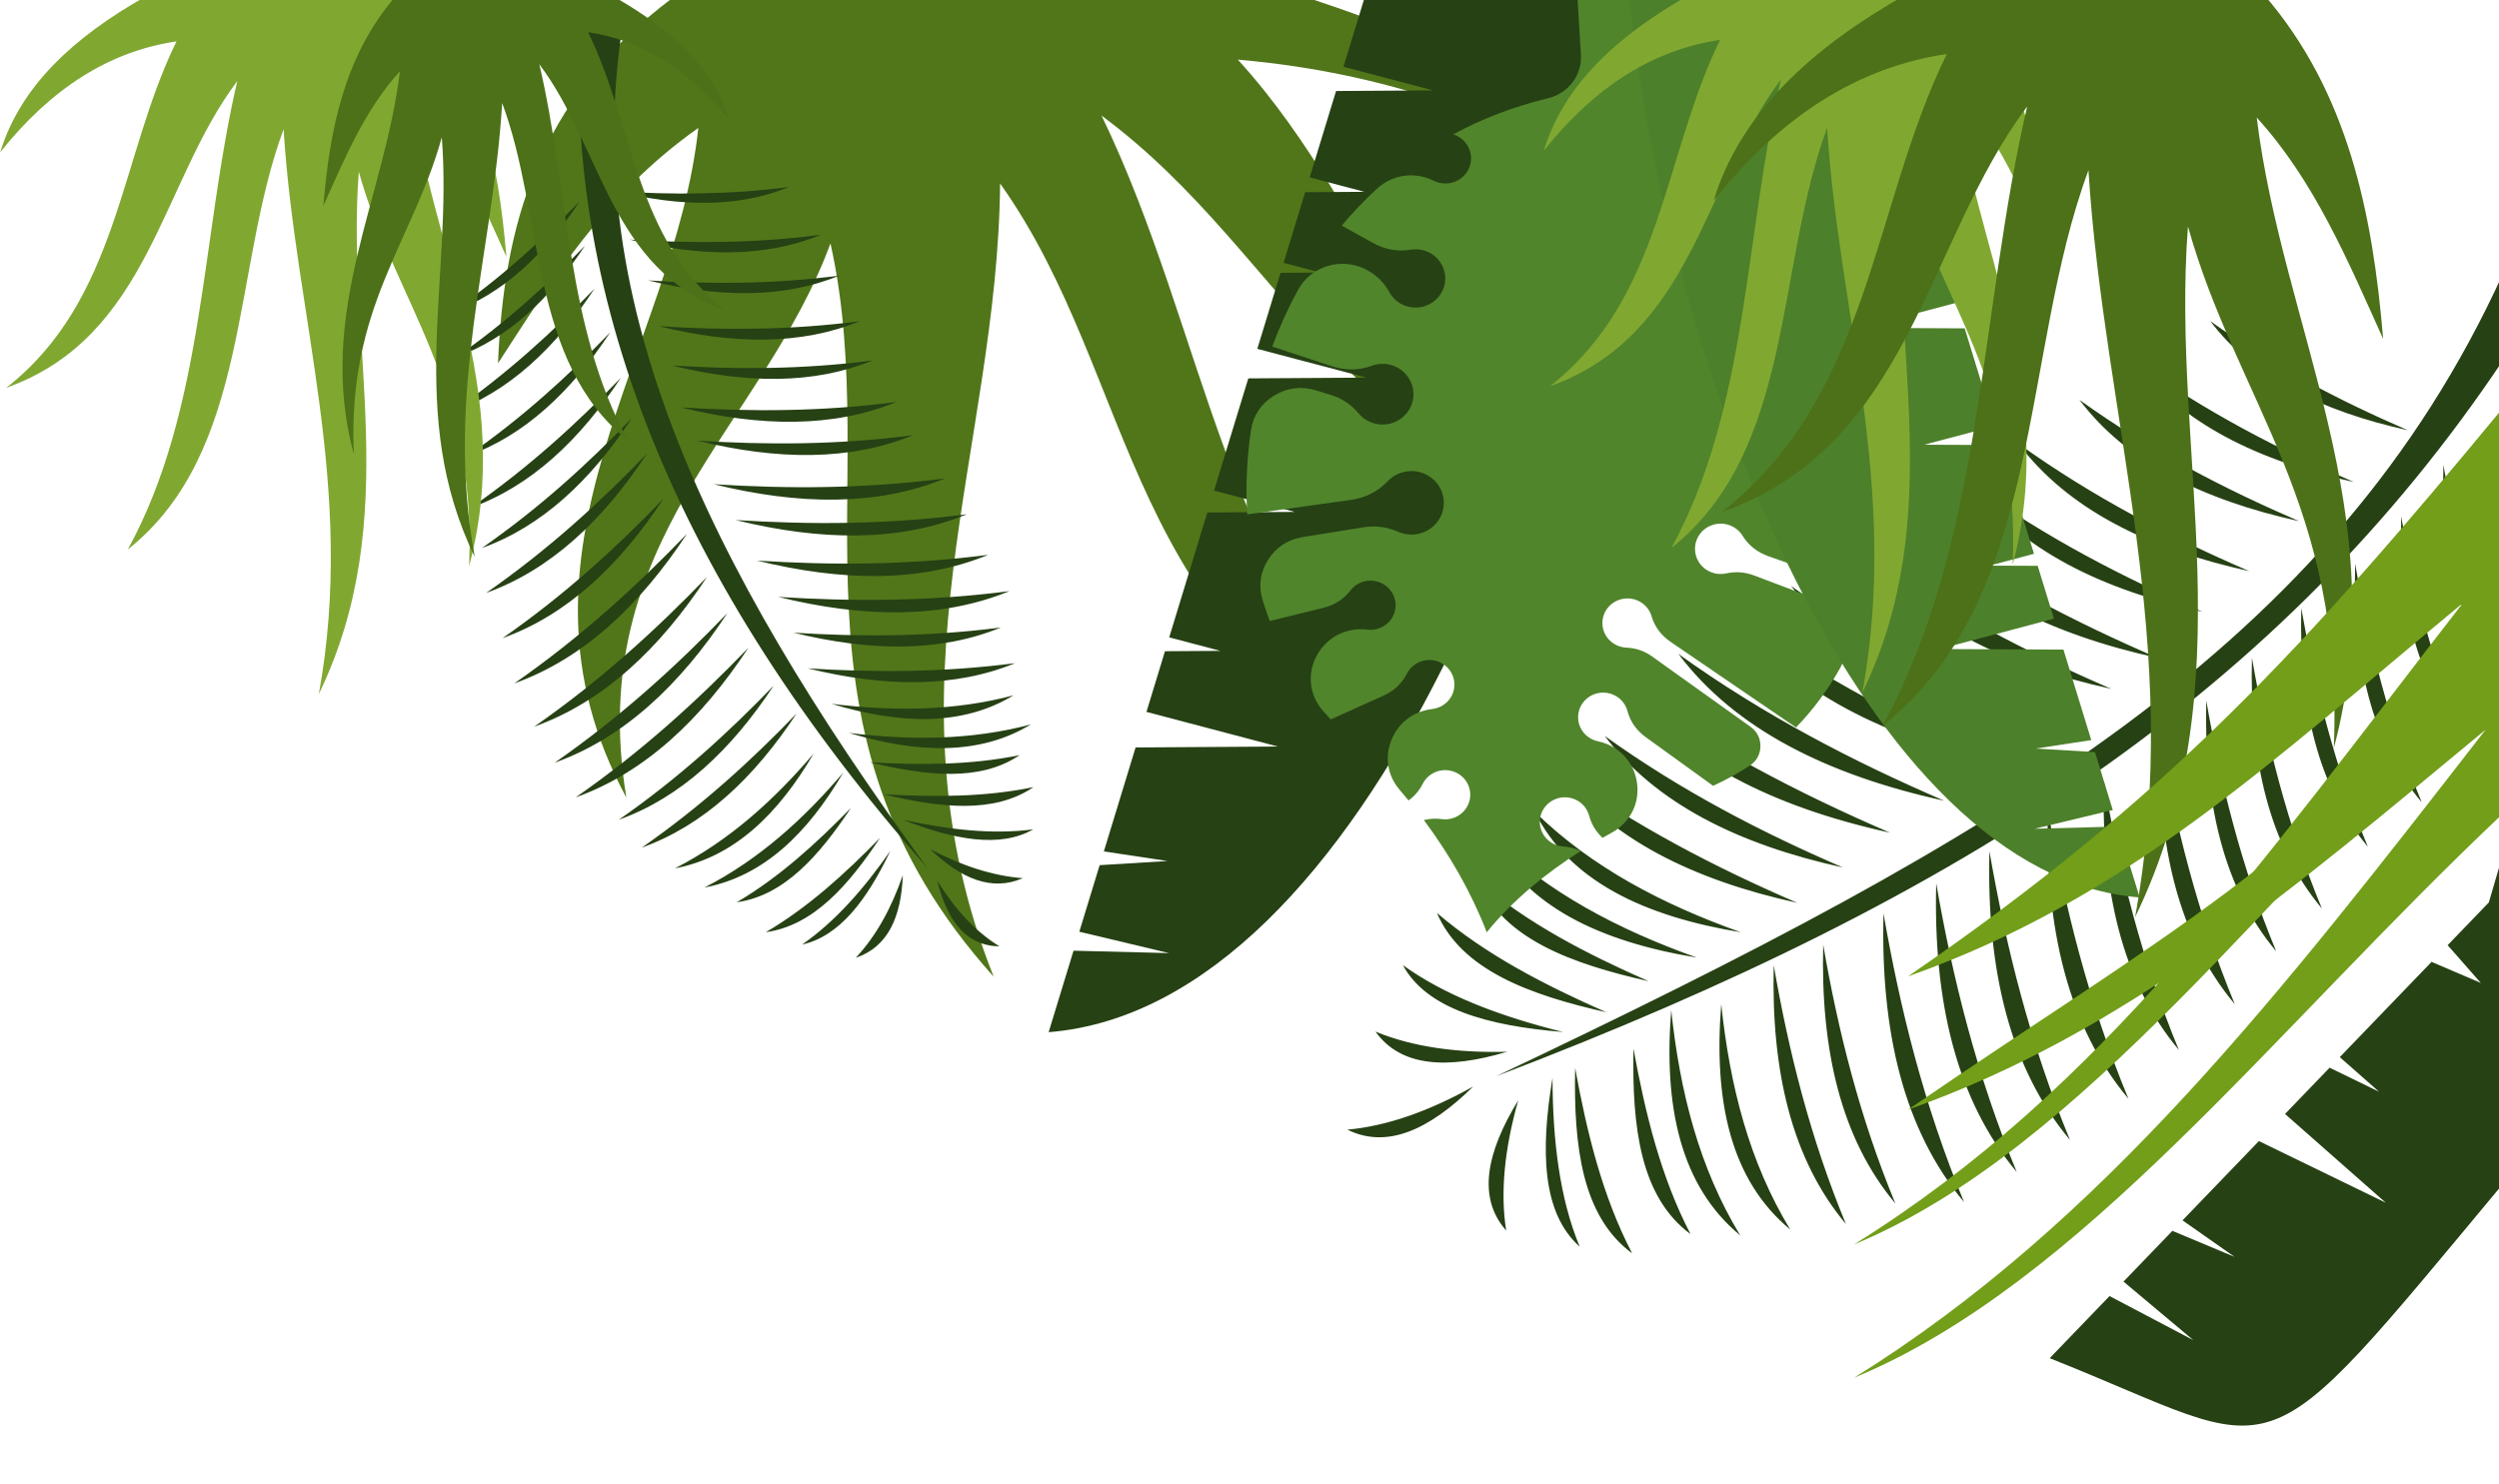 <svg width="399" height="237" viewBox="0 0 399 237" fill="none" xmlns="http://www.w3.org/2000/svg">
<path fill-rule="evenodd" clip-rule="evenodd" d="M107.397 -0.347C85.525 16.059 80.43 36.533 79.513 58.019C88.198 44.697 96.325 31.152 111.498 20.431C107.669 56.082 78.732 87.938 100.009 127.384C93.187 86.211 121.734 68.375 132.598 38.871C141.28 77.905 123.004 116.329 158.647 155.973C140.34 109.946 159.333 71.522 159.678 29.296C181.991 60.678 178.837 101.634 226.616 123.443C194.969 91.964 192.791 53.453 175.878 18.459C206.72 41.345 213.89 75.713 268.405 87.118C224.603 67.463 221.227 35.39 197.638 9.526C222.824 11.695 245.377 20.018 265.601 34.287C256.627 19.401 235.61 8.481 208.541 -0.445L107.397 -0.347Z" fill="#507619"/>
<path fill-rule="evenodd" clip-rule="evenodd" d="M92.56 32.14C86.559 38.372 79.895 44.462 72.041 49.918C80.234 46.975 86.92 40.706 92.56 32.14ZM94.922 46.092C88.255 53.016 80.851 59.781 72.127 65.843C81.228 62.575 88.654 55.609 94.922 46.092M99.124 60.339C92.118 67.616 84.337 74.723 75.167 81.094C84.733 77.66 92.536 70.34 99.124 60.339M103.306 72.437C95.793 80.242 87.448 87.865 77.617 94.697C87.873 91.013 96.242 83.163 103.306 72.437M109.687 85.252C101.62 93.631 92.662 101.815 82.104 109.15C93.117 105.195 102.102 96.767 109.687 85.252M135.878 129.018C130.285 134.739 124.434 140.096 117.621 144.104C125.228 143.031 130.793 136.648 135.878 129.018M129.927 120.333C123.607 127.761 116.488 134.208 107.77 138.683C117.175 136.893 124.23 130.065 129.927 120.333ZM123.532 109.496C116.3 117.007 108.27 124.343 98.806 130.919C108.678 127.374 116.734 119.819 123.532 109.496ZM116.143 97.912C108.076 106.291 99.117 114.476 88.561 121.811C99.573 117.857 108.559 109.429 116.143 97.912ZM93.401 39.229C87.397 45.463 80.734 51.551 72.882 57.008C81.073 54.066 87.757 47.796 93.401 39.229M97.425 53.078C90.757 60.001 83.353 66.766 74.629 72.828C83.73 69.56 91.156 62.596 97.425 53.078ZM100.895 66.766C93.888 74.043 86.109 81.151 76.94 87.521C86.505 84.087 94.309 76.767 100.895 66.766M105.928 79.656C98.414 87.462 90.069 95.084 80.238 101.916C90.495 98.233 98.865 90.383 105.928 79.656M112.874 92.154C104.805 100.533 95.847 108.718 85.29 116.054C96.303 112.099 105.288 103.672 112.874 92.154ZM119.495 103.451C111.425 111.831 102.468 120.016 91.911 127.349C102.924 123.395 111.91 114.967 119.495 103.451M127.191 113.95C119.958 121.462 111.926 128.8 102.463 135.374C112.336 131.829 120.39 124.275 127.191 113.95ZM134.627 123.397C128.306 130.826 121.188 137.272 112.471 141.747C121.875 139.958 128.93 133.131 134.627 123.397M140.526 133.798C134.934 139.518 129.083 144.874 122.27 148.884C129.877 147.81 135.44 141.428 140.526 133.798M142.161 135.89C137.948 141.923 133.371 147.172 128.064 150.852C134.088 149.517 138.464 143.643 142.161 135.89ZM144.146 139.771C142.322 145.058 139.864 149.519 136.63 152.967C141.78 151.243 143.891 146.444 144.146 139.771ZM100.536 38.262C111.804 41.032 122.121 41.171 131.058 37.499C120.429 38.883 110.273 38.876 100.536 38.262ZM105.197 52.099C117.038 55.011 127.879 55.157 137.272 51.298C126.103 52.752 115.428 52.745 105.197 52.099ZM108.705 65.065C121.404 68.187 133.03 68.344 143.103 64.205C131.126 65.765 119.677 65.756 108.705 65.065ZM113.948 77.332C127.582 80.685 140.065 80.852 150.879 76.409C138.02 78.083 125.728 78.075 113.948 77.332ZM138.868 121.745C147.944 123.926 156.494 124.878 162.796 120.6C155.008 122.209 146.972 122.195 138.868 121.745ZM132.755 112.406C143.758 115.714 153.705 115.999 161.824 111.047C152.317 113.583 142.592 113.618 132.755 112.406ZM126.698 101.044C138.921 104.049 150.11 104.199 159.805 100.216C148.278 101.716 137.259 101.71 126.698 101.044ZM120.864 89.532C134.498 92.885 146.98 93.052 157.794 88.609C144.935 90.284 132.643 90.275 120.864 89.532ZM98.49 30.555C108.632 33.048 117.918 33.173 125.963 29.867C116.397 31.113 107.252 31.107 98.49 30.555ZM103.48 44.78C114.748 47.55 125.064 47.689 134.001 44.017C123.373 45.402 113.217 45.394 103.48 44.78ZM107.25 58.369C119.091 61.28 129.932 61.426 139.325 57.566C128.157 59.021 117.48 59.014 107.25 58.369ZM111.342 70.372C124.041 73.495 135.667 73.651 145.741 69.512C133.763 71.072 122.312 71.065 111.342 70.372M117.439 83.055C131.073 86.407 143.556 86.576 154.37 82.132C141.511 83.808 129.218 83.799 117.439 83.055ZM124.245 95.33C137.879 98.683 150.36 98.849 161.175 94.406C148.315 96.081 136.024 96.073 124.245 95.33ZM149.658 140.687C152.486 145.242 155.759 148.8 159.58 151.137C154.247 151.063 151.242 147.069 149.658 140.687ZM128.968 106.742C141.191 109.747 152.381 109.897 162.076 105.913C150.548 107.414 139.529 107.406 128.968 106.742ZM135.534 117.051C146.538 120.358 156.485 120.645 164.603 115.691C155.096 118.228 145.37 118.263 135.534 117.051ZM141.081 126.856C150.157 129.038 158.706 129.99 165.008 125.711C157.22 127.321 149.184 127.306 141.081 126.856ZM144.166 130.926C152.316 134.119 159.641 135.492 164.972 132.457C158.514 133.306 151.484 132.521 144.166 130.926ZM148.535 135.63C153.419 140.325 158.332 142.421 163.303 140.252C158.518 139.888 153.587 138.27 148.535 135.63ZM99.781 1.852C91.752 46.668 112.454 89.865 148.005 138.541C108.243 93.313 88.89 46.98 92.912 -0.619L99.781 1.852Z" fill="#264114"/>
<path fill-rule="evenodd" clip-rule="evenodd" d="M390.122 74.254C392.081 85.562 394.933 97.091 399.688 108.558C392.494 99.984 389.766 88.221 390.122 74.254ZM376.032 90.021C378.21 102.584 381.377 115.392 386.659 128.132C378.668 118.607 375.637 105.538 376.032 90.021ZM359.552 105.04C361.84 118.243 365.168 131.701 370.72 145.091C362.322 135.08 359.136 121.346 359.552 105.04ZM344.837 117.423C347.29 131.582 350.86 146.016 356.814 160.376C347.807 149.639 344.391 134.91 344.837 117.423ZM326.972 129.359C329.606 144.561 333.439 160.059 339.831 175.476C330.162 163.947 326.494 148.135 326.972 129.359ZM260.808 167.474C262.706 177.903 265.2 188.038 269.914 197.095C261.889 191.176 260.562 179.95 260.808 167.474ZM274.819 160.365C276.181 173.338 279.274 185.582 285.837 196.365C276.29 188.477 273.582 175.802 274.819 160.365ZM291.097 150.873C293.459 164.5 296.894 178.393 302.625 192.213C293.956 181.88 290.668 167.704 291.097 150.873ZM309.142 141.062C311.776 156.265 315.609 171.762 322.001 187.179C312.331 175.651 308.664 159.837 309.142 141.062ZM383.385 82.485C385.344 93.792 388.195 105.321 392.95 116.79C385.757 108.215 383.028 96.451 383.385 82.485ZM367.434 97.118C369.611 109.681 372.778 122.49 378.061 135.231C370.07 125.704 367.039 112.635 367.434 97.118ZM352.263 111.891C354.551 125.094 357.879 138.552 363.431 151.941C355.033 141.93 351.848 128.196 352.263 111.891ZM335.91 124.736C338.363 138.894 341.933 153.329 347.888 167.688C338.881 156.953 335.464 142.224 335.91 124.736ZM317.641 135.943C320.276 151.143 324.109 166.64 330.5 182.058C320.83 170.532 317.163 154.718 317.641 135.943ZM300.727 145.863C303.361 161.064 307.194 176.563 313.585 191.979C303.917 180.452 300.248 164.638 300.727 145.863ZM283.203 154.153C285.564 167.781 289 181.672 294.73 195.494C286.061 185.16 282.774 170.984 283.203 154.153ZM266.835 161.304C268.197 174.276 271.29 186.52 277.852 197.302C268.305 189.415 265.597 176.741 266.835 161.304ZM251.491 170.556C253.39 180.983 255.883 191.12 260.597 200.175C252.573 194.259 251.245 183.031 251.491 170.556ZM247.88 172.146C245.911 183.933 246.261 193.817 252.222 199.1C249.002 191.362 247.911 182.127 247.88 172.146ZM242.408 175.729C237.29 184.107 235.861 191.296 240.485 196.532C239.503 190.329 240.251 183.348 242.408 175.729ZM375.823 76.981C360.395 73.589 348.216 67.526 340.745 57.602C352.051 65.728 363.938 71.857 375.823 76.981ZM359.138 91.219C342.925 87.653 330.127 81.283 322.275 70.854C334.157 79.393 346.648 85.833 359.138 91.219ZM344.51 105.077C327.122 101.253 313.397 94.422 304.977 83.237C317.719 92.395 331.116 99.302 344.51 105.077ZM328.418 117.027C309.75 112.922 295.014 105.588 285.974 93.579C299.655 103.411 314.037 110.827 328.418 117.027ZM263.216 156.705C250.83 153.908 240.057 149.917 236.16 140.837C243.963 147.526 253.374 152.363 263.216 156.705ZM277.947 148.888C262.393 146.318 250.526 140.66 245.052 129.651C254.112 138.521 265.459 144.439 277.947 148.888ZM294.255 138.545C277.52 134.866 264.31 128.289 256.206 117.524C268.469 126.339 281.363 132.986 294.255 138.545ZM310.426 127.885C291.758 123.78 277.023 116.445 267.982 104.437C281.663 114.269 296.045 121.683 310.426 127.885ZM384.474 68.719C370.586 65.664 359.625 60.209 352.899 51.276C363.077 58.591 373.776 64.106 384.474 68.719ZM367.088 83.236C351.66 79.843 339.482 73.782 332.011 63.857C343.317 71.983 355.203 78.111 367.088 83.236ZM351.647 97.704C335.434 94.139 322.637 87.769 314.785 77.339C326.666 85.878 339.157 92.318 351.647 97.704ZM337.118 110.025C319.729 106.201 306.004 99.37 297.583 88.184C310.326 97.343 323.723 104.25 337.118 110.025ZM319.689 121.971C301.021 117.865 286.285 110.531 277.244 98.522C290.925 108.355 305.308 115.769 319.689 121.971ZM301.766 132.987C283.097 128.881 268.362 121.546 259.321 109.537C273.002 119.37 287.385 126.786 301.766 132.987ZM235.219 173.528C228.183 180.437 221.426 183.545 215.129 180.413C221.496 179.841 228.215 177.433 235.219 173.528ZM286.975 144.194C270.24 140.515 257.03 133.939 248.925 123.174C261.189 131.989 274.083 138.636 286.975 144.194ZM270.927 152.934C255.373 150.363 243.506 144.704 238.031 133.698C247.091 142.566 258.438 148.485 270.927 152.934ZM256.479 161.667C244.092 158.871 233.32 154.879 229.422 145.799C237.225 152.488 246.636 157.326 256.479 161.667ZM249.566 164.818C237.441 163.83 227.76 161.096 223.987 154.137C230.852 159.083 239.712 162.364 249.566 164.818ZM240.637 167.974C231.115 170.812 223.664 170.426 219.613 164.751C225.504 167.193 232.585 168.177 240.637 167.974ZM399.626 43.715C372.45 103.301 319.586 133.566 238.894 171.881C314.173 143.196 364.424 110.111 399.639 57.545L399.626 43.715Z" fill="#264114"/>
<path fill-rule="evenodd" clip-rule="evenodd" d="M260.715 -0.714C253.636 68.911 217.8 160.834 167.431 164.846L171.403 151.834L186.657 152.219L172.329 148.802L175.574 138.173L186.412 137.511L176.245 135.978L181.314 119.374L204.032 119.228L183.048 113.695L186.005 104.005L194.856 103.949L186.681 101.793L192.771 81.844L206.745 81.755L193.837 78.35L199.309 60.431L218.176 60.31L200.748 55.716L204.456 43.571L210.83 43.531L204.943 41.978L208.388 30.695L217.841 30.634L209.11 28.331L213.321 14.536L228.819 14.436L214.504 10.661L217.964 -0.673L260.715 -0.714Z" fill="#264114"/>
<path fill-rule="evenodd" clip-rule="evenodd" d="M268.049 18.823C271.097 21.125 273.921 23.548 276.525 26.07L276.271 26.247C274.695 27.333 273.024 27.844 271.102 27.723C269.292 27.61 267.56 28.694 266.959 30.463C266.243 32.568 267.401 34.846 269.546 35.548C270.976 36.017 272.486 35.666 273.543 34.757C275.298 33.246 277.39 32.598 279.71 32.845C282.03 33.09 283.932 34.163 285.318 36.006C287.239 38.562 288.972 41.178 290.521 43.837L284.195 45.825C282.361 46.402 280.611 46.399 278.814 45.719C277.121 45.08 275.137 45.608 274.025 47.118C272.701 48.918 273.114 51.43 274.947 52.73C276.693 53.969 279.101 53.66 280.468 52.071C281.505 50.867 282.707 50.092 284.245 49.644L285.676 49.227C289.69 48.059 293.917 50.085 295.449 53.909C297.028 57.856 298.234 61.842 299.073 65.814L288.059 67.11C286.147 67.334 284.428 67.006 282.795 66.004C281.257 65.061 279.207 65.21 277.823 66.487C276.176 68.008 276.096 70.552 277.645 72.17C279.121 73.71 281.544 73.854 283.193 72.548C284.443 71.559 285.773 71.021 287.37 70.868L291.694 70.453C294.004 70.231 296.077 70.893 297.815 72.405C299.551 73.917 300.468 75.858 300.519 78.137C300.649 83.835 300.014 89.378 298.649 94.588L282.422 88.857C280.61 88.216 279.224 87.167 278.22 85.553C277.275 84.033 275.375 83.266 273.555 83.799C271.388 84.433 270.156 86.673 270.803 88.8C271.418 90.827 273.519 92.021 275.59 91.579C277.158 91.244 278.593 91.349 280.091 91.915L289.641 95.52C291.889 96.368 293.483 97.962 294.31 100.182C295.135 102.403 294.961 104.63 293.799 106.701C291.857 110.164 289.505 113.35 286.758 116.178L266.8 102.555C265.255 101.501 264.218 100.166 263.687 98.392C263.188 96.724 261.593 95.526 259.737 95.576C257.528 95.638 255.788 97.444 255.849 99.612C255.908 101.679 257.581 103.328 259.651 103.427C261.217 103.5 262.544 103.955 263.811 104.862L279.489 116.068C280.542 116.822 281.104 117.933 281.077 119.212C281.049 120.491 280.442 121.578 279.358 122.287C277.526 123.488 275.582 124.563 273.526 125.502L262.835 117.78C261.319 116.684 260.318 115.322 259.837 113.536C259.383 111.854 257.821 110.616 255.965 110.617C253.756 110.619 251.966 112.379 251.968 114.549C251.97 116.428 253.316 117.998 255.113 118.383C258.443 119.095 260.854 121.624 261.357 124.934C261.86 128.242 260.306 131.353 257.333 132.988C256.847 133.256 256.36 133.529 255.874 133.807C254.826 132.841 254.109 131.684 253.723 130.256C253.27 128.573 251.708 127.334 249.852 127.336C247.642 127.338 245.853 129.099 245.855 131.268C245.857 133.334 247.485 135.028 249.551 135.181C250.584 135.257 251.507 135.496 252.373 135.92C246.874 139.419 241.619 143.669 237.382 148.889C234.854 142.367 231.374 136.385 227.342 130.975C228.27 130.738 229.216 130.691 230.233 130.82C232.287 131.082 234.232 129.749 234.661 127.725C235.112 125.601 233.724 123.522 231.56 123.079C229.744 122.708 227.958 123.61 227.167 125.166C226.602 126.276 225.847 127.152 224.894 127.841C224.432 127.276 223.963 126.716 223.49 126.163C221.536 123.884 221.048 120.948 222.163 118.177C223.277 115.405 225.678 113.59 228.691 113.237C230.351 113.041 231.774 111.832 232.134 110.136C232.584 108.013 231.196 105.933 229.033 105.49C227.215 105.119 225.43 106.021 224.637 107.577C223.796 109.23 222.536 110.364 220.825 111.135L212.466 114.899C212.034 114.437 211.614 113.968 211.204 113.492C209.025 110.958 208.667 107.553 210.275 104.636C211.884 101.721 214.983 100.151 218.336 100.557C220.081 100.769 221.823 99.824 222.524 98.15C223.364 96.145 222.388 93.85 220.344 93.026C218.628 92.332 216.703 92.897 215.634 94.285C214.499 95.758 213.047 96.646 211.221 97.095L202.744 99.179C202.328 98.09 201.946 96.985 201.6 95.866C200.901 93.61 201.197 91.401 202.467 89.398C203.736 87.396 205.623 86.159 207.994 85.777L217.623 84.224C219.62 83.902 221.419 84.135 223.268 84.941C225.712 86.007 228.618 85.06 229.908 82.711C231.262 80.248 230.324 77.171 227.812 75.843C225.704 74.727 223.156 75.197 221.592 76.837C219.932 78.579 217.947 79.526 215.542 79.861L199.138 82.147C198.87 77.725 199.068 73.222 199.728 68.746C200.078 66.378 201.336 64.474 203.399 63.198C205.461 61.92 207.753 61.625 210.082 62.336L212.427 63.053C214.273 63.617 215.708 64.571 216.936 66.038C218.559 67.975 221.454 68.387 223.579 66.923C225.81 65.386 226.35 62.365 224.784 60.175C223.47 58.336 221.088 57.668 219.039 58.412C216.861 59.202 214.751 59.176 212.552 58.453L203.135 55.351C204.274 52.245 205.649 49.209 207.255 46.282C209.353 42.456 214.24 41.011 218.143 43.066L218.149 43.07C219.786 43.932 220.964 45.089 221.85 46.692C223.02 48.81 225.674 49.716 227.952 48.715C230.341 47.663 231.411 44.91 230.34 42.564C229.442 40.594 227.318 39.538 225.247 39.874C223.046 40.23 221.061 39.828 219.121 38.753L214.226 36.038C215.946 33.975 217.808 32.012 219.812 30.167C222.323 27.855 225.866 27.355 228.939 28.878C229.633 29.22 230.432 29.375 231.261 29.278C233.507 29.017 235.111 27.019 234.846 24.815C234.651 23.198 233.504 21.92 232.021 21.455C236.607 18.979 241.654 17.018 247.154 15.695C250.431 14.906 252.616 11.995 252.414 8.689L251.838 -0.708L269.591 -0.719L265.701 11.298C264.793 14.103 265.672 17.029 268.049 18.823Z" fill="#50852C"/>
<path fill-rule="evenodd" clip-rule="evenodd" d="M260.105 -0.713C266.386 59.916 297.75 139.918 341.625 143.327L338.145 132.001L324.859 132.361L337.333 129.362L334.489 120.11L325.048 119.551L333.901 118.198L329.458 103.745L309.672 103.657L327.939 98.803L325.347 90.368L317.638 90.334L324.755 88.443L319.417 71.079L307.248 71.024L318.483 68.038L313.688 52.439L297.256 52.366L312.426 48.334L309.177 37.763L303.625 37.738L308.751 36.377L305.732 26.555L297.498 26.517L305.1 24.498L301.408 12.489L287.91 12.428L300.372 9.117L297.339 -0.749L260.105 -0.713Z" fill="#4D802A"/>
<path fill-rule="evenodd" clip-rule="evenodd" d="M312.951 -0.755C323.007 10.902 326.031 25.474 327.304 40.771C323.032 31.295 318.99 21.661 312.042 14.044C315.144 39.424 328.864 62.074 321.348 90.183C322.59 60.86 309.611 48.192 303.743 27.196C301.614 54.999 311.029 82.336 297.358 110.604C303.329 77.811 293.606 50.474 291.731 20.408C283.441 42.778 286.471 71.936 266.862 87.517C279.152 65.068 278.511 37.647 284.336 12.71C272.039 29.04 270.369 53.517 247.444 61.699C265.434 47.656 265.57 24.815 274.634 6.374C263.915 7.945 254.579 13.897 246.484 24.079C249.727 13.47 258.297 5.672 269.548 -0.714L312.951 -0.755Z" fill="#80A831"/>
<path fill-rule="evenodd" clip-rule="evenodd" d="M361.518 -0.803C374.819 14.617 378.82 33.891 380.503 54.124C374.853 41.59 369.507 28.846 360.316 18.771C364.419 52.341 382.566 82.3 372.626 119.48C374.269 80.694 357.102 63.939 349.339 36.168C346.524 72.942 358.977 109.102 340.895 146.49C348.793 103.116 335.933 66.957 333.452 27.191C322.487 56.777 326.494 95.344 300.557 115.953C316.815 86.26 315.966 49.99 323.67 17.008C307.405 38.608 305.197 70.984 274.874 81.804C298.67 63.23 298.85 33.019 310.838 8.628C296.66 10.706 284.311 18.578 273.605 32.045C277.893 18.012 289.229 7.699 304.111 -0.747L361.518 -0.803Z" fill="#4C7118"/>
<path fill-rule="evenodd" clip-rule="evenodd" d="M66.499 -0.518C76.554 11.14 79.579 25.712 80.853 41.008C76.58 31.533 72.539 21.898 65.588 14.281C68.692 39.662 82.411 62.311 74.896 90.421C76.138 61.097 63.158 48.429 57.289 27.434C55.163 55.236 64.576 82.574 50.906 110.842C56.876 78.049 47.154 50.712 45.279 20.646C36.989 43.016 40.018 72.174 20.409 87.754C32.7 65.305 32.059 37.884 37.885 12.948C25.586 29.278 23.915 53.755 0.991 61.937C18.981 47.893 19.119 25.052 28.18 6.611C17.463 8.183 8.126 14.135 0.033 24.316C3.273 13.708 11.845 5.91 23.094 -0.476L66.499 -0.518Z" fill="#80A831"/>
<path fill-rule="evenodd" clip-rule="evenodd" d="M63.099 -0.515C55.038 8.866 52.63 20.578 51.63 32.871C55.048 25.251 58.281 17.504 63.852 11.373C61.398 31.769 50.411 49.988 56.49 72.56C55.448 49.004 65.858 38.805 70.54 21.928C72.293 44.261 64.771 66.24 75.796 88.929C70.95 62.592 78.718 40.614 80.18 16.455C86.876 34.415 84.486 57.845 100.262 70.333C90.354 52.317 90.828 30.284 86.109 10.259C96.014 23.359 97.394 43.023 115.824 49.56C101.349 38.306 101.205 19.956 93.895 5.153C102.509 6.4 110.018 11.167 116.537 19.334C113.917 10.815 107.018 4.564 97.972 -0.549L63.099 -0.515Z" fill="#4C7118"/>
<path fill-rule="evenodd" clip-rule="evenodd" d="M399.745 188.937C359.198 237.61 365.683 232.177 327.262 216.914L336.82 206.992L350.196 214.034L339.047 204.68L346.855 196.576L356.791 200.738L348.469 194.9L360.665 182.239L380.916 192.082L364.837 177.908L371.953 170.52L379.844 174.355L373.579 168.832L388.232 153.62L396.1 156.984L390.798 150.956L403.962 137.292L397.38 144.124L399.294 137.564L399.745 188.937Z" fill="#264114"/>
<path fill-rule="evenodd" clip-rule="evenodd" d="M399.665 106.416L399.626 65.156C368.082 103.315 346.102 127.497 304.637 155.936C339.565 143.558 362.144 122.048 393.231 96.31C360.544 138.438 335.721 174.042 296.003 198.76C332.43 183.64 362.851 141.125 399.665 106.416Z" fill="#729E19"/>
<path fill-rule="evenodd" clip-rule="evenodd" d="M399.689 129.877L399.66 99.943C368.116 138.102 346.123 148.781 304.659 177.218C339.587 164.841 365.779 142.27 396.865 116.531C364.178 158.659 335.742 195.324 296.025 220.043C332.451 204.923 362.874 164.587 399.689 129.877Z" fill="#729E19"/>
</svg>
